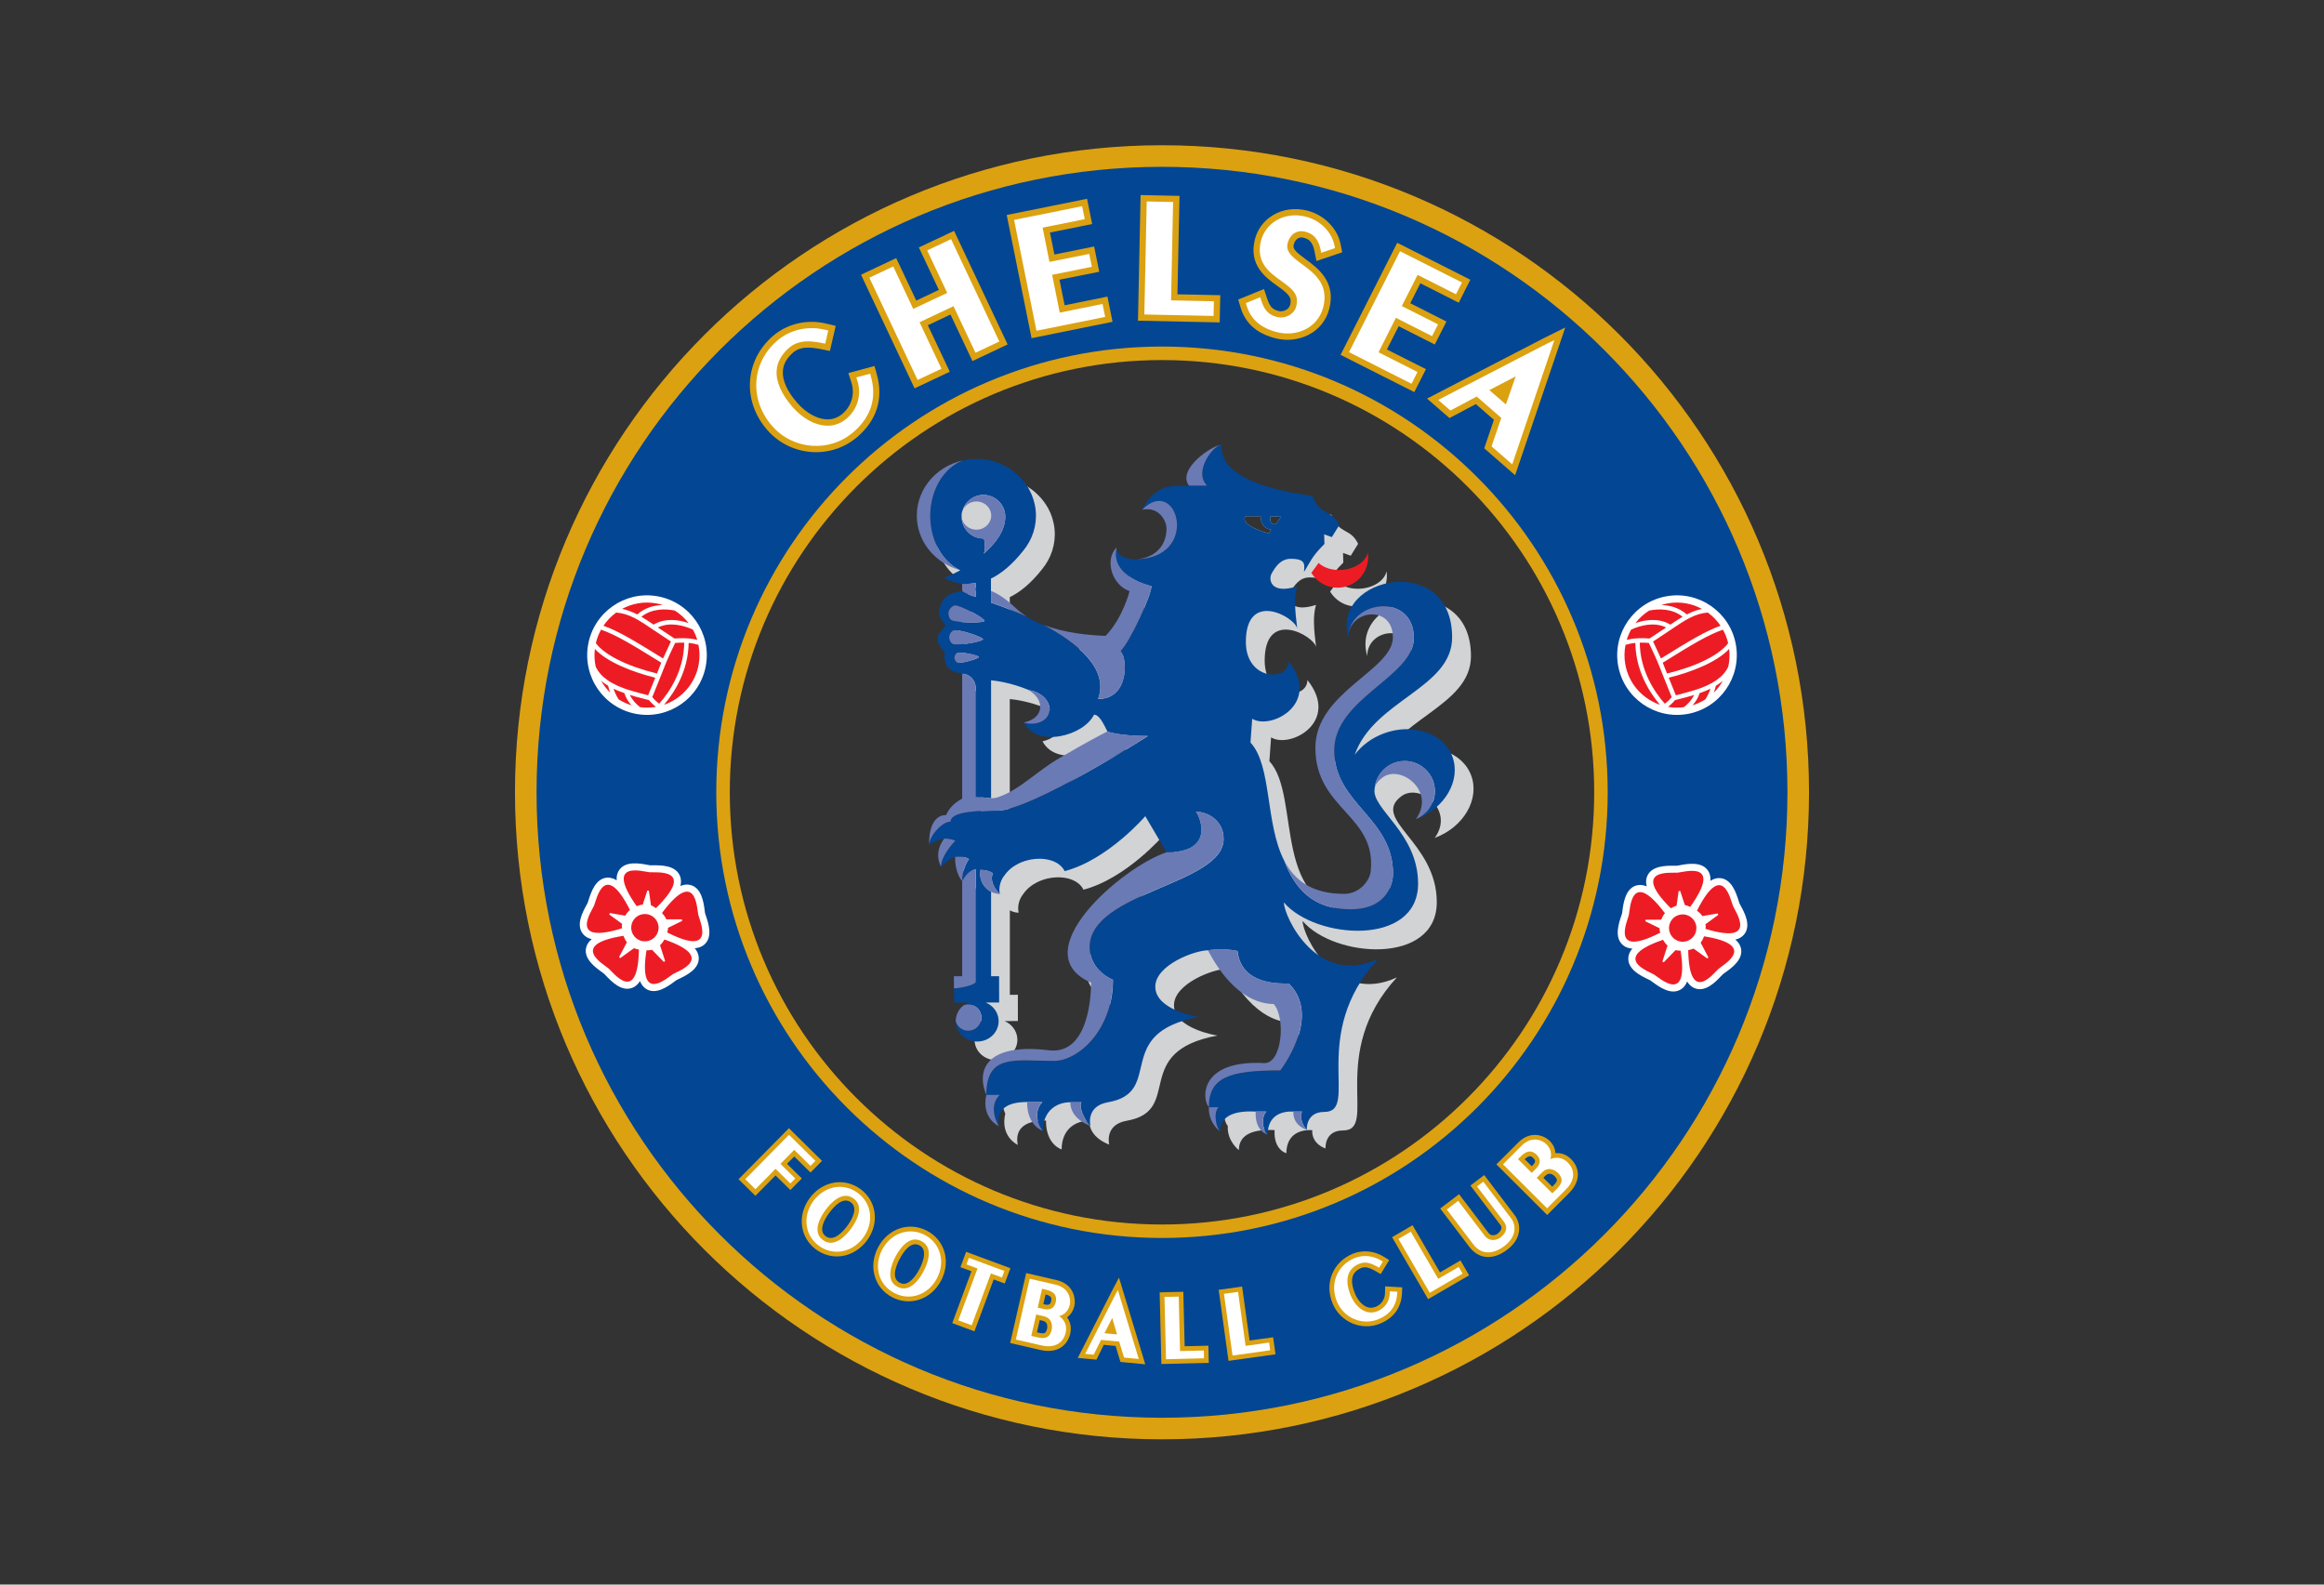 <svg xmlns="http://www.w3.org/2000/svg" width="88" height="60" viewBox="0 0 88 60">
  <rect x="0" y="0" width="88" height="60" fill="#333333" stroke="none"/>
  <g fill="none" transform="translate(19.5 5.5)">
    <path fill="#DBA111" d="M24.5,0 C38.03,0 49,10.97 49,24.5 C49,38.031 38.03,49 24.5,49 C10.969,49 0,38.031 0,24.5 C0,10.97 10.969,0 24.5,0 Z M24.5,8.134 C15.462,8.134 8.134,15.462 8.134,24.5 C8.134,33.538 15.461,40.866 24.5,40.866 C33.537,40.866 40.866,33.539 40.866,24.5 C40.866,15.461 33.538,8.133 24.5,8.134 Z"/>
    <path fill="#034694" d="M24.5,0.817 C37.579,0.817 48.183,11.419 48.183,24.5 C48.183,37.579 37.581,48.183 24.5,48.183 C11.419,48.183 0.817,37.581 0.817,24.5 C0.817,11.419 11.419,0.817 24.5,0.817 Z M24.5,7.622 C15.179,7.622 7.622,15.178 7.622,24.5 C7.622,33.821 15.179,41.376 24.5,41.376 C33.821,41.376 41.377,33.821 41.377,24.5 C41.377,15.178 33.821,7.622 24.5,7.622 Z"/>
    <g transform="translate(15.092 11.172)">
      <g fill="#D1D3D4" transform="translate(.833 1.274)">
        <path d="M14.941,4.454 C15.164,4.824 15.583,5.056 16.043,5.014 C16.677,4.954 17.145,4.39 17.086,3.755 C17.083,3.731 17.08,3.711 17.076,3.688 C17.008,4.018 16.621,4.296 16.127,4.341 C15.754,4.377 15.415,4.269 15.216,4.082 C15.12,4.213 15.025,4.343 14.941,4.454 L14.941,4.454 Z"/>
        <path d="M20.28,11.411 L20.28,11.411 C19.942,10.515 18.777,10.126 17.676,10.541 C17.216,10.714 16.84,11.003 16.584,11.344 C17.312,9.268 20.274,8.827 20.274,6.897 C20.274,3.66 15.678,4.567 16.346,6.897 C16.346,5.84 18.03,5.646 18.03,6.897 C18.03,8.147 15.096,8.968 15.096,11.083 C15.096,13.414 17.427,13.629 17.19,15.761 C17.15,16.128 16.756,16.611 16.183,16.611 C12.614,16.611 13.888,12.216 12.641,10.878 L12.706,9.975 C13.427,10.417 15.341,9.382 14.08,7.802 C14.08,8.579 12.463,8.536 12.463,7.068 C12.463,5.083 14.319,6.119 14.41,6.557 C14.32,5.835 14.287,5.375 14.406,4.959 C13.405,5.282 13.312,4.704 13.438,4.479 C13.583,4.22 13.778,3.918 14.167,3.918 C14.378,3.918 14.504,3.947 14.579,3.998 C14.704,4.084 14.794,3.889 14.777,4.071 C14.884,3.908 14.841,4.111 14.945,3.947 C15.05,3.785 15.192,3.602 15.441,3.357 L15.43,2.99 L15.722,3.097 L16.001,2.645 C15.698,2.019 15.289,2.32 14.987,1.544 C14.734,1.479 10.802,1.905 10.916,0.337 C10.595,0.337 9.836,0.513 10.306,1.151 C9.941,1.196 9.678,0.78 9.126,1.902 C9.816,1.774 9.459,2.544 9.459,2.764 C9.459,4.186 7.567,4.161 7.567,3.496 C7.111,3.94 7.37,4.909 8.059,5.147 C8.059,5.147 7.797,6.185 7.149,6.842 C6.187,6.804 4.645,6.636 3.757,5.797 C3.375,5.435 3.071,5.238 2.811,5.136 L2.811,4.666 C3.19,4.481 3.606,4.153 4.038,3.604 C4.374,3.192 4.557,2.664 4.508,2.105 C4.502,2.037 4.492,1.972 4.48,1.907 C4.476,1.887 4.471,1.867 4.466,1.846 C4.457,1.801 4.446,1.758 4.433,1.714 C4.427,1.692 4.421,1.67 4.414,1.649 C4.399,1.605 4.383,1.562 4.366,1.519 C4.359,1.501 4.354,1.482 4.345,1.466 C4.321,1.409 4.294,1.355 4.265,1.301 C4.253,1.279 4.24,1.258 4.227,1.238 C4.208,1.207 4.188,1.174 4.167,1.142 C4.15,1.117 4.133,1.091 4.115,1.066 C4.096,1.041 4.077,1.017 4.058,0.993 C4.038,0.968 4.017,0.941 3.995,0.915 C3.98,0.898 3.964,0.882 3.948,0.866 C3.892,0.804 3.832,0.746 3.768,0.691 C3.763,0.686 3.757,0.68 3.751,0.675 C3.715,0.646 3.677,0.616 3.641,0.588 C3.631,0.581 3.621,0.573 3.611,0.566 C3.572,0.538 3.53,0.511 3.489,0.484 C3.486,0.483 3.484,0.481 3.481,0.48 C3.077,0.233 2.59,0.103 2.074,0.145 C0.832,0.244 -0.091,1.281 0.013,2.462 C0.094,3.382 0.773,4.117 1.655,4.351 C1.345,4.524 1.084,4.623 1.025,4.623 C1.035,4.629 1.047,4.637 1.062,4.646 C1.066,4.648 1.069,4.65 1.074,4.653 C1.087,4.66 1.1,4.668 1.115,4.676 C1.118,4.678 1.123,4.679 1.126,4.682 C1.145,4.692 1.166,4.703 1.189,4.714 C1.193,4.715 1.197,4.716 1.2,4.719 C1.221,4.729 1.242,4.738 1.264,4.747 C1.27,4.749 1.278,4.752 1.284,4.754 C1.338,4.777 1.399,4.797 1.465,4.817 C1.475,4.819 1.485,4.822 1.493,4.824 C1.52,4.831 1.547,4.838 1.575,4.844 C1.585,4.845 1.594,4.847 1.604,4.85 C1.639,4.856 1.677,4.862 1.714,4.867 C1.717,4.867 1.72,4.868 1.724,4.868 L1.724,5.135 C1.71,5.138 1.697,5.14 1.684,5.141 C1.28,5.207 1.018,5.332 0.899,5.691 C0.782,6.053 0.903,6.183 1.091,6.436 C0.932,6.722 0.513,6.828 1.06,7.459 C1.02,7.697 1.071,8.076 1.417,8.193 C1.53,8.231 1.624,8.252 1.725,8.269 L1.725,13 C1.379,13.182 1.208,13.411 1.114,13.624 C1.114,13.624 0.835,13.008 0.854,14.23 C1.17,13.985 1.045,14.513 1.045,14.513 C0.615,15.07 1.161,15.039 1.161,15.039 C1.531,14.669 1.457,15.207 1.457,15.207 C1.457,15.863 1.722,16.119 1.725,16.12 L1.725,19.724 L1.41,19.725 L1.412,20.72 L1.962,20.718 C1.654,20.846 1.45,21.151 1.48,21.488 C1.517,21.913 1.909,22.228 2.356,22.193 C2.802,22.158 3.134,21.785 3.096,21.36 C3.07,21.066 2.876,20.827 2.612,20.717 L3.119,20.716 L3.116,19.721 L2.814,19.723 L2.814,16.525 C2.876,16.56 2.944,16.583 3.017,16.6 C3.047,16.605 3.075,16.609 3.105,16.611 C3.119,16.612 3.132,16.612 3.146,16.613 C3.065,16.193 3.316,15.914 3.316,15.914 C3.445,15.72 3.632,15.569 3.844,15.462 C4.479,15.143 5.345,15.224 5.603,15.742 C7.243,15.31 8.652,13.661 8.652,13.661 L9.459,15.036 C7.748,15.608 4.019,18.849 6.608,19.971 C6.606,20.298 6.562,22.724 5.008,22.53 C2.768,22.255 2.21,23.181 2.64,24.222 C2.438,25.1 3.114,25.405 3.114,25.405 C3.012,24.897 3.256,24.478 4.182,24.483 C4.177,25.408 4.775,25.576 4.775,25.576 C4.779,24.783 5.33,24.489 5.819,24.491 C5.815,25.144 6.575,25.393 6.575,25.393 C6.575,25.393 6.382,24.64 7.24,24.491 C9.412,24.113 7.372,21.88 10.673,21.265 C10.673,21.265 9.029,21.016 9.029,20.118 C9.029,19.3 10.518,18.74 11.03,18.74 C12.081,20.748 13.223,20.764 13.522,20.778 C13.987,21.298 13.831,23.05 13.159,23.017 C10.699,22.884 10.79,24.38 11.065,24.686 C11.034,25.267 11.486,25.602 11.486,25.602 C11.486,24.98 12.079,24.805 12.838,24.845 C12.798,25.606 13.283,25.72 13.283,25.72 C13.296,24.954 13.862,24.825 14.264,24.845 C14.235,25.382 14.767,25.54 14.767,25.54 C14.767,25.54 14.715,24.859 15.431,24.859 C16.791,24.858 14.816,21.945 17.47,19.063 C15.139,20.143 13.899,17.445 13.899,16.928 C15.097,18.331 18.98,18.61 18.98,16.215 C18.98,13.928 16.466,13.076 17.642,12.201 C18.327,11.691 19.672,12.72 18.902,13.782 C20.002,13.376 20.617,12.306 20.28,11.411 L20.28,11.411 Z M5.383,11.483 C4.504,12 3.915,12.653 3.114,12.938 C2.993,12.981 2.896,12.994 2.811,12.989 L2.811,8.524 C3.023,8.543 3.575,8.619 4.218,8.885 C4.856,9.233 4.856,9.953 4.051,10.123 C4.559,11.097 6.322,10.621 6.706,9.827 C6.894,9.81 7.06,10.145 7.216,10.464 C6.969,10.593 6.463,10.847 5.383,11.483 L5.383,11.483 Z M13.087,1.621 L12.887,1.895 C12.887,1.895 12.62,1.98 12.687,1.6 L13.087,1.621 L13.087,1.621 Z M11.736,1.6 L12.311,1.6 C12.311,1.6 12.29,2.064 12.711,2.106 L12.62,2.254 C12.62,2.254 11.492,1.958 11.736,1.6 L11.736,1.6 Z"/>
      </g>
      <path fill="#034694" d="M20.402,11.974 C20.063,11.079 18.898,10.688 17.797,11.103 C17.336,11.277 16.961,11.565 16.705,11.907 C17.432,9.832 20.394,9.392 20.394,7.46 C20.394,4.224 15.798,5.132 16.466,7.461 C16.466,7.426 16.469,7.392 16.473,7.359 C16.59,6.042 18.945,5.772 18.945,7.49 C18.945,8.956 15.929,9.769 15.929,11.744 C15.929,13.771 18.157,14.279 18.157,16.413 C18.157,16.667 18.022,17.761 16.542,17.761 C15.114,17.761 14.428,16.963 14.037,15.921 C13.31,14.516 13.577,12.322 12.758,11.445 L12.823,10.544 C13.545,10.986 15.458,9.949 14.201,8.37 C14.201,9.148 12.583,9.104 12.583,7.637 C12.583,5.651 14.438,6.687 14.528,7.126 C14.439,6.403 14.405,5.944 14.526,5.528 C13.524,5.851 13.432,5.272 13.557,5.048 C13.704,4.789 13.898,4.487 14.286,4.487 C14.848,4.487 14.813,4.694 14.783,4.985 C14.998,4.66 15.059,4.415 15.559,3.926 L15.548,3.559 L15.838,3.666 L16.12,3.213 C15.818,2.587 15.408,2.89 15.105,2.113 C14.854,2.047 11.548,1.742 11.663,0.174 C11.37,0.174 10.574,1.183 11.113,1.722 L10.427,1.722 C10.06,1.765 9.203,1.509 8.653,2.631 C10.007,1.278 10.885,4.507 8.392,4.507 L8.392,4.507 C8.025,4.508 7.709,4.354 7.688,4.095 C7.439,5.185 9.01,5.524 9.01,5.524 C9.01,5.848 8.223,7.6 7.841,7.982 C8.098,8.239 8.179,9.796 6.987,9.796 C7.417,8.634 6.153,7.65 4.926,6.998 L4.927,6.998 C4.705,6.914 4.493,6.811 4.297,6.687 C3.544,6.343 2.931,6.149 2.931,6.149 L2.931,5.238 C3.31,5.052 3.725,4.724 4.158,4.175 C4.495,3.764 4.677,3.236 4.627,2.675 C4.622,2.608 4.612,2.543 4.599,2.478 C4.596,2.457 4.591,2.438 4.586,2.418 C4.577,2.373 4.566,2.329 4.552,2.286 C4.546,2.264 4.54,2.243 4.532,2.221 C4.518,2.176 4.502,2.133 4.485,2.09 C4.477,2.071 4.471,2.054 4.464,2.037 C4.439,1.982 4.412,1.926 4.384,1.873 C4.373,1.85 4.359,1.83 4.348,1.808 C4.328,1.776 4.308,1.744 4.287,1.713 C4.27,1.687 4.253,1.661 4.235,1.637 C4.216,1.612 4.198,1.588 4.178,1.564 C4.158,1.537 4.137,1.51 4.114,1.485 C4.099,1.468 4.083,1.452 4.067,1.436 C4.011,1.374 3.951,1.317 3.887,1.262 C3.881,1.257 3.875,1.25 3.869,1.245 C3.833,1.215 3.796,1.186 3.757,1.159 C3.747,1.153 3.737,1.143 3.728,1.137 C3.691,1.104 3.651,1.078 3.608,1.052 C3.605,1.051 3.603,1.049 3.6,1.049 C3.196,0.8 2.708,0.671 2.193,0.712 C2.081,0.72 1.973,0.74 1.868,0.763 C1.153,1.038 0.633,1.874 0.633,2.864 C0.633,3.797 1.096,4.594 1.747,4.911 C1.755,4.913 1.765,4.917 1.775,4.918 C1.465,5.091 1.203,5.192 1.144,5.192 C1.154,5.198 1.167,5.205 1.181,5.215 C1.185,5.216 1.188,5.218 1.192,5.221 C1.204,5.228 1.218,5.236 1.234,5.244 C1.237,5.245 1.241,5.248 1.246,5.249 C1.264,5.259 1.286,5.271 1.308,5.282 C1.312,5.283 1.317,5.285 1.319,5.287 C1.339,5.296 1.36,5.304 1.383,5.314 C1.389,5.316 1.395,5.319 1.403,5.321 C1.458,5.343 1.518,5.364 1.585,5.384 C1.595,5.385 1.604,5.389 1.613,5.391 C1.639,5.397 1.667,5.405 1.695,5.411 C1.705,5.413 1.715,5.415 1.725,5.417 C1.76,5.424 1.797,5.43 1.835,5.435 C1.837,5.435 1.841,5.435 1.844,5.438 C2.08,5.457 2.361,5.399 2.361,5.399 L2.361,5.927 C2.318,5.927 1.947,5.806 1.844,5.705 C1.831,5.706 1.818,5.708 1.804,5.711 C1.401,5.777 1.139,5.901 1.02,6.261 C0.903,6.621 1.024,6.752 1.213,7.006 C1.052,7.29 0.635,7.398 1.18,8.029 C1.14,8.266 1.191,8.646 1.537,8.762 C1.651,8.8 1.746,8.82 1.845,8.838 C2.051,8.838 2.362,9.01 2.362,9.436 L2.362,13.502 C2.549,13.513 2.751,13.537 2.936,13.553 L2.936,9.087 C3.148,9.108 3.7,9.183 4.343,9.447 C4.35,9.451 4.356,9.456 4.362,9.459 L4.361,9.459 C4.42,9.467 4.48,9.479 4.539,9.497 C4.967,9.629 5.233,10.001 5.134,10.329 C5.034,10.658 4.605,10.818 4.177,10.687 C4.686,11.662 6.448,11.185 6.832,10.392 C7.019,10.375 7.186,10.711 7.343,11.029 C7.343,11.029 7.784,11.198 8.878,11.198 C8.878,11.198 4.45,14.025 3.169,14.025 C2.622,14.025 1.409,14.025 1.409,14.438 C1.076,14.438 0.594,15.005 0.594,15.33 C0.909,15.083 1.166,15.083 1.166,15.083 C1.434,15.083 1.586,15.164 1.586,15.164 C1.488,15.261 1.046,15.76 1.046,16.147 C1.416,15.777 1.578,15.778 1.578,15.778 C1.578,15.778 1.965,15.728 2.102,15.866 C2.009,15.959 1.846,16.294 1.846,16.691 C1.846,16.691 2.075,16.248 2.363,16.248 L2.363,20.498 C2.363,20.628 1.776,20.753 1.535,20.753 L1.535,21.289 L2.085,21.289 C2.018,21.316 1.958,21.354 1.902,21.397 C1.958,21.376 2.015,21.364 2.076,21.364 C2.352,21.364 2.575,21.587 2.575,21.864 C2.575,22.139 2.352,22.362 2.076,22.362 C1.853,22.362 1.666,22.217 1.604,22.013 L1.604,22.059 C1.641,22.484 2.032,22.798 2.479,22.763 C2.925,22.729 3.256,22.355 3.219,21.931 C3.194,21.638 2.999,21.398 2.734,21.289 L3.241,21.287 L3.239,20.292 L2.936,20.293 L2.936,17.096 C2.641,16.943 2.47,16.609 2.536,16.266 C2.724,16.266 2.895,16.315 3.007,16.393 C2.832,16.776 3.267,17.184 3.267,17.184 C3.186,16.764 3.436,16.486 3.436,16.486 C3.566,16.291 3.752,16.139 3.964,16.033 C4.6,15.714 5.465,15.795 5.724,16.313 C7.365,15.881 8.775,14.232 8.775,14.232 L9.582,15.605 C11.476,15.605 10.817,14.188 10.693,14.064 C11.129,14.064 11.742,14.385 11.742,15.094 C11.742,16.839 6.673,17.086 6.673,19.203 C6.673,20.091 7.553,20.429 7.553,20.429 C7.553,22.36 6.228,23.505 5.321,23.505 C3.872,23.505 2.762,23.211 2.762,24.793 L3.268,24.793 C2.788,25.273 3.236,25.976 3.236,25.976 C3.135,25.469 3.38,25.05 4.306,25.055 L4.883,25.055 C4.517,25.421 4.73,25.979 4.899,26.149 C4.902,25.355 5.452,25.061 5.942,25.065 L6.361,25.065 C6.247,25.177 6.43,25.699 6.698,25.965 C6.698,25.965 6.505,25.213 7.363,25.065 C9.534,24.686 7.495,22.453 10.797,21.837 C10.797,21.837 9.154,21.589 9.154,20.689 C9.154,19.872 10.642,19.311 11.154,19.311 C11.557,19.253 11.941,19.268 12.27,19.338 C12.403,20.634 13.892,20.571 14.216,20.571 C15.479,21.834 13.895,23.862 13.895,23.862 C11.957,23.862 11.19,24.129 11.19,25.258 L11.557,25.258 C11.351,25.464 11.467,26.032 11.609,26.175 C11.609,25.551 12.202,25.377 12.962,25.418 L13.361,25.418 C13.166,25.612 13.201,26.086 13.406,26.291 C13.417,25.525 13.985,25.397 14.388,25.418 L14.721,25.418 C14.596,25.544 14.721,25.943 14.891,26.113 C14.891,26.113 14.838,25.432 15.555,25.431 C16.915,25.431 14.94,22.517 17.595,19.636 C15.265,20.715 14.023,18.017 14.023,17.499 C15.221,18.902 19.105,19.181 19.105,16.787 C19.105,14.856 17.313,13.948 17.461,13.186 C17.513,12.602 18.003,12.145 18.6,12.145 C19.231,12.145 19.743,12.657 19.743,13.289 C19.743,13.77 19.448,14.181 19.027,14.35 C19.025,14.351 19.025,14.351 19.025,14.353 C20.123,13.939 20.739,12.869 20.402,11.974 L20.402,11.974 Z M1.71,8.428 C1.601,8.432 1.55,8.291 1.548,8.239 C1.546,8.188 1.586,8.042 1.695,8.038 C1.955,8.03 2.473,8.154 2.476,8.205 C2.478,8.255 1.97,8.418 1.71,8.428 L1.71,8.428 Z M1.544,7.726 C1.393,7.716 1.344,7.513 1.349,7.441 C1.354,7.371 1.432,7.176 1.583,7.187 C1.942,7.214 2.637,7.465 2.631,7.535 C2.626,7.607 1.901,7.753 1.544,7.726 L1.544,7.726 Z M1.481,6.828 C1.322,6.787 1.308,6.559 1.328,6.483 C1.347,6.407 1.471,6.216 1.63,6.256 C2.01,6.355 2.707,6.763 2.688,6.839 C2.669,6.914 1.861,6.927 1.481,6.828 L1.481,6.828 Z M2.657,4.295 L2.657,4.295 C2.723,4.138 2.708,3.922 2.668,3.72 L2.647,3.72 C2.19,3.72 1.82,3.349 1.82,2.893 C1.813,2.816 1.824,2.74 1.851,2.671 L1.851,2.671 C1.861,2.647 1.872,2.623 1.883,2.601 C1.872,2.623 1.861,2.644 1.852,2.667 L1.852,2.667 C1.852,2.667 1.851,2.669 1.851,2.671 L1.851,2.671 C1.851,2.669 1.852,2.668 1.852,2.667 C1.951,2.321 2.269,2.067 2.647,2.067 C3.103,2.067 3.474,2.437 3.474,2.893 C3.474,3.423 3.103,3.908 2.657,4.295 L2.657,4.295 Z M13.92,2.895 L13.72,3.169 C13.72,3.169 13.453,3.254 13.52,2.874 L13.92,2.895 L13.92,2.895 Z M12.569,2.874 L13.144,2.874 C13.144,2.874 13.123,3.338 13.544,3.38 L13.453,3.528 C13.453,3.528 12.325,3.232 12.569,2.874 L12.569,2.874 Z"/>
      <path fill="#6A7AB5" d="M2.689,6.839 C2.708,6.764 2.011,6.357 1.632,6.257 C1.471,6.216 1.349,6.408 1.329,6.483 C1.31,6.559 1.323,6.787 1.482,6.828 C1.861,6.927 2.669,6.914 2.689,6.839 L2.689,6.839 Z M2.631,7.535 C2.637,7.464 1.942,7.214 1.583,7.187 C1.432,7.176 1.354,7.371 1.349,7.441 C1.344,7.512 1.393,7.715 1.544,7.726 C1.901,7.753 2.628,7.607 2.631,7.535 L2.631,7.535 Z M1.841,5.435 L1.841,5.702 C1.943,5.804 2.315,5.924 2.358,5.924 L2.358,5.396 C2.358,5.396 2.079,5.455 1.841,5.435 L1.841,5.435 Z M1.695,8.038 C1.586,8.043 1.546,8.188 1.548,8.239 C1.55,8.291 1.601,8.433 1.71,8.428 C1.97,8.418 2.478,8.255 2.476,8.205 C2.474,8.154 1.955,8.029 1.695,8.038 L1.695,8.038 Z M1.161,15.081 C0.733,15.637 1.041,16.144 1.041,16.144 C1.041,15.757 1.483,15.259 1.581,15.161 C1.581,15.161 1.431,15.081 1.161,15.081 L1.161,15.081 Z M2.531,16.261 C2.465,16.604 2.635,16.938 2.931,17.091 C2.994,17.124 3.062,17.15 3.135,17.163 C3.165,17.171 3.195,17.174 3.224,17.178 C3.238,17.178 3.25,17.178 3.263,17.179 C3.263,17.179 2.829,16.773 3.004,16.388 C2.89,16.31 2.721,16.261 2.531,16.261 L2.531,16.261 L2.531,16.261 Z M1.746,4.91 C1.095,4.593 0.632,3.796 0.632,2.863 C0.632,1.873 1.153,1.035 1.867,0.762 C0.794,1 0.037,1.954 0.131,3.028 C0.212,3.94 0.877,4.667 1.746,4.91 L1.746,4.91 Z M8.655,2.626 C9.346,2.497 9.579,3.11 9.579,3.331 C9.579,4.164 8.931,4.498 8.394,4.502 L8.394,4.502 C10.887,4.501 10.008,1.273 8.655,2.626 L8.655,2.626 L8.655,2.626 Z M6.989,9.79 C8.181,9.79 8.1,8.234 7.842,7.976 C8.225,7.594 9.011,5.841 9.011,5.517 C9.011,5.517 7.438,5.178 7.689,4.087 L7.689,4.084 L7.668,4.08 C7.24,4.532 7.501,5.476 8.181,5.711 C8.181,5.711 7.918,6.749 7.27,7.405 C6.626,7.381 5.722,7.295 4.928,6.991 C6.154,7.644 7.417,8.629 6.989,9.79 L6.989,9.79 L6.989,9.79 Z M2.334,2.318 C2.642,2.293 2.913,2.511 2.939,2.806 C2.965,3.099 2.735,3.359 2.427,3.382 C2.118,3.407 1.846,3.189 1.822,2.895 C1.822,3.35 2.192,3.722 2.648,3.722 L2.669,3.722 C2.71,3.924 2.724,4.138 2.658,4.296 C3.104,3.908 3.475,3.423 3.475,2.896 C3.475,2.439 3.104,2.069 2.648,2.069 C2.267,2.069 1.949,2.325 1.852,2.673 C1.923,2.481 2.107,2.336 2.334,2.318 L2.334,2.318 L2.334,2.318 Z M11.114,1.716 C10.575,1.176 11.372,0.168 11.664,0.168 C11.345,0.168 9.957,1.077 10.428,1.716 L11.114,1.716 L11.114,1.716 Z M4.172,10.686 C4.6,10.817 5.03,10.658 5.129,10.328 C5.23,9.998 4.962,9.627 4.534,9.496 C4.475,9.479 4.415,9.466 4.356,9.458 C4.976,9.811 4.969,10.518 4.172,10.686 L4.172,10.686 Z M2.933,6.143 C2.933,6.143 3.545,6.337 4.299,6.681 C4.147,6.587 4.006,6.481 3.878,6.361 C3.496,6 3.191,5.803 2.933,5.702 L2.933,6.143 L2.933,6.143 L2.933,6.143 Z M3.164,14.023 C4.444,14.023 8.873,11.195 8.873,11.195 C7.779,11.195 7.338,11.026 7.338,11.026 C7.09,11.155 6.584,11.41 5.504,12.045 C4.626,12.562 4.036,13.217 3.235,13.502 C3.113,13.546 3.016,13.557 2.933,13.552 C2.748,13.536 2.546,13.512 2.358,13.501 L2.358,9.435 C2.358,9.009 2.047,8.837 1.841,8.837 L1.841,13.568 C1.494,13.752 1.324,13.98 1.231,14.193 C1.231,14.193 0.571,14.105 0.589,15.327 C0.589,15.003 1.071,14.437 1.404,14.437 C1.404,14.023 2.618,14.023 3.164,14.023 L3.164,14.023 Z M14.209,20.568 C13.884,20.568 12.396,20.63 12.262,19.334 C11.933,19.263 11.549,19.25 11.146,19.307 C12.199,21.315 13.34,21.331 13.639,21.347 C14.105,21.866 13.948,23.618 13.277,23.582 C10.817,23.451 10.907,24.948 11.183,25.253 C11.183,24.125 11.95,23.858 13.888,23.858 C13.888,23.857 15.472,21.831 14.209,20.568 L14.209,20.568 Z M14.715,25.413 L14.382,25.413 C14.353,25.95 14.885,26.108 14.885,26.108 C14.715,25.937 14.59,25.539 14.715,25.413 L14.715,25.413 Z M11.602,26.17 C11.46,26.028 11.344,25.46 11.549,25.253 L11.183,25.253 C11.152,25.835 11.602,26.17 11.602,26.17 L11.602,26.17 Z M18.945,7.487 C18.945,5.77 16.589,6.039 16.473,7.359 C16.577,6.392 18.151,6.249 18.151,7.46 C18.151,8.712 15.216,9.532 15.216,11.646 C15.216,13.977 17.546,14.193 17.31,16.323 C17.27,16.692 16.876,17.174 16.304,17.174 C15.077,17.174 14.421,16.654 14.039,15.918 C14.428,16.959 15.115,17.758 16.544,17.758 C18.023,17.758 18.158,16.664 18.158,16.41 C18.158,14.277 15.93,13.77 15.93,11.743 C15.929,9.768 18.945,8.955 18.945,7.487 L18.945,7.487 L18.945,7.487 Z M1.573,15.776 C1.573,16.433 1.841,16.688 1.841,16.688 C1.841,16.291 2.004,15.957 2.097,15.864 C1.96,15.725 1.573,15.776 1.573,15.776 L1.573,15.776 Z M18.596,12.14 C17.998,12.14 17.508,12.598 17.456,13.181 C17.483,13.041 17.576,12.904 17.759,12.768 C18.444,12.259 19.786,13.285 19.021,14.345 C19.442,14.176 19.737,13.765 19.737,13.284 C19.738,12.652 19.226,12.14 18.596,12.14 L18.596,12.14 Z M13.355,25.413 L12.956,25.413 C12.915,26.172 13.402,26.286 13.402,26.286 C13.194,26.081 13.16,25.607 13.355,25.413 L13.355,25.413 Z M2.071,21.36 C2.01,21.36 1.953,21.373 1.898,21.393 C1.708,21.538 1.591,21.762 1.599,22.008 C1.662,22.21 1.849,22.357 2.071,22.357 C2.347,22.357 2.57,22.135 2.57,21.859 C2.57,21.584 2.347,21.36 2.071,21.36 L2.071,21.36 Z M4.877,25.05 L4.3,25.05 C4.295,25.975 4.894,26.143 4.894,26.143 C4.725,25.974 4.51,25.416 4.877,25.05 L4.877,25.05 Z M6.668,19.198 C6.668,17.081 11.737,16.833 11.737,15.09 C11.737,14.379 11.124,14.059 10.688,14.059 C10.812,14.183 11.471,15.6 9.577,15.6 C7.864,16.174 4.137,19.414 6.724,20.537 C6.723,20.863 6.679,23.288 5.124,23.097 C2.885,22.821 2.326,23.745 2.756,24.788 C2.756,23.208 3.866,23.5 5.315,23.5 C6.222,23.5 7.547,22.354 7.547,20.424 C7.548,20.424 6.668,20.086 6.668,19.198 L6.668,19.198 Z M2.358,20.495 L2.358,16.246 C2.07,16.246 1.841,16.689 1.841,16.689 L1.841,20.315 L1.841,20.292 L1.528,20.293 L1.53,20.752 C1.771,20.749 2.358,20.625 2.358,20.495 L2.358,20.495 L2.358,20.495 Z M3.23,25.971 C3.23,25.971 2.782,25.267 3.262,24.787 L2.757,24.787 C2.554,25.667 3.23,25.971 3.23,25.971 L3.23,25.971 Z M6.355,25.059 L5.936,25.059 C5.933,25.712 6.692,25.959 6.692,25.959 C6.425,25.693 6.241,25.171 6.355,25.059 L6.355,25.059 Z"/>
      <path fill="#ED1C24" d="M15.064,5.018 C15.146,4.906 15.241,4.775 15.338,4.644 C15.538,4.833 15.875,4.939 16.25,4.905 C16.742,4.86 17.132,4.58 17.199,4.251 C17.201,4.273 17.206,4.295 17.209,4.317 C17.266,4.953 16.801,5.516 16.165,5.576 C15.706,5.619 15.286,5.388 15.064,5.018 L15.064,5.018 Z"/>
    </g>
    <g transform="translate(8.232 1.764)">
      <g transform="translate(0 34.672)">
        <g transform="rotate(-1 66.058 -1653.93)">
          <path fill="#DBA111" d="M2.071,0.404 C2.201,0.538 2.266,0.698 2.279,0.866 C2.494,0.854 2.7,0.932 2.866,1.105 C3.028,1.272 3.115,1.48 3.111,1.692 C3.107,1.857 3.047,2.112 2.775,2.377 L1.922,3.203 L0.033,1.253 L0.872,0.442 C1.339,-0.011 1.845,0.17 2.071,0.404 Z M1.884,1.711 C1.884,1.711 1.837,1.757 1.802,1.792 C1.926,1.92 2.009,2.005 2.133,2.133 C2.172,2.096 2.204,2.064 2.204,2.064 C2.274,1.996 2.313,1.933 2.314,1.887 L2.314,1.885 C2.314,1.835 2.267,1.777 2.227,1.737 C2.185,1.693 2.038,1.563 1.884,1.711 Z M1.107,1.076 C1.215,1.186 1.265,1.237 1.371,1.347 L1.412,1.306 C1.477,1.243 1.499,1.194 1.499,1.154 C1.499,1.105 1.465,1.069 1.437,1.04 C1.376,0.975 1.297,0.902 1.107,1.076 Z"/>
          <path fill="#FFF" d="M1.942,0.526 C2.054,0.641 2.109,0.778 2.109,0.918 C2.109,0.975 2.098,1.033 2.079,1.089 C2.32,0.997 2.554,1.04 2.737,1.229 C2.866,1.362 2.935,1.521 2.931,1.688 C2.929,1.88 2.833,2.069 2.651,2.245 L1.924,2.95 L0.284,1.256 L0.995,0.567 C1.397,0.176 1.79,0.369 1.942,0.526 Z M1.76,1.584 C1.76,1.584 1.608,1.732 1.55,1.788 C1.618,1.856 2.062,2.315 2.129,2.385 C2.187,2.331 2.328,2.195 2.328,2.195 C2.434,2.09 2.492,1.987 2.492,1.89 L2.492,1.887 C2.492,1.798 2.446,1.709 2.356,1.615 C2.343,1.601 2.049,1.305 1.76,1.584 Z M0.969,0.96 C0.969,0.96 0.899,1.027 0.855,1.069 C0.92,1.139 1.301,1.531 1.367,1.599 C1.428,1.539 1.537,1.432 1.537,1.432 C1.6,1.371 1.677,1.274 1.677,1.155 C1.677,1.08 1.646,1.001 1.564,0.915 C1.385,0.73 1.191,0.744 0.969,0.96 Z"/>
        </g>
        <g transform="rotate(-1 156.974 -1531.187)">
          <path fill="#DBA111" d="M2.539,2.925 C2.264,3.13 1.967,3.218 1.706,3.178 C1.474,3.142 1.274,3.012 1.114,2.794 L0.032,1.319 L0.756,0.789 L1.842,2.271 C1.883,2.325 1.927,2.356 1.984,2.364 C2.064,2.377 2.141,2.343 2.176,2.32 C2.247,2.269 2.328,2.185 2.337,2.108 C2.342,2.083 2.342,2.036 2.292,1.969 L1.192,0.469 L1.529,0.222 L1.721,0.081 L1.721,0.081 L1.721,0.081 L1.721,0.081 L2.849,1.622 C3.098,1.96 3.107,2.511 2.539,2.925 L2.539,2.925 Z"/>
          <path fill="#FFF" d="M1.683,0.331 L1.634,0.366 L1.442,0.508 L2.437,1.863 C2.503,1.954 2.53,2.046 2.515,2.135 C2.492,2.297 2.345,2.421 2.282,2.465 C2.211,2.517 2.083,2.561 1.959,2.542 C1.853,2.526 1.768,2.471 1.699,2.379 L0.717,1.04 L0.282,1.361 L1.257,2.691 C1.388,2.87 1.548,2.977 1.732,3.004 C2.022,3.048 2.296,2.886 2.433,2.786 C2.903,2.44 2.909,2.007 2.706,1.731 L1.683,0.331 L1.683,0.331 Z"/>
        </g>
        <g transform="rotate(-1 259.021 -1419.772)">
          <path fill="#DBA111" d="M1.475,2.978 L0.151,0.608 L0.728,0.285 L0.935,0.169 C0.935,0.169 1.758,1.648 1.942,1.973 C2.165,1.846 2.726,1.534 2.726,1.534 L3.043,2.103 L1.475,2.978 L1.475,2.978 Z"/>
          <path fill="#FFF" d="M1.871,2.216 C1.815,2.118 0.864,0.414 0.864,0.414 L0.811,0.443 L0.392,0.679 L1.541,2.738 L2.798,2.036 L2.655,1.779 C2.656,1.776 1.96,2.163 1.871,2.216 L1.871,2.216 Z"/>
        </g>
        <g transform="rotate(-1 316.345 -1285.506)">
          <path fill="#DBA111" d="M2.841,1.769 C2.804,2.298 2.516,2.684 2.007,2.887 C1.302,3.169 0.496,2.819 0.211,2.106 C0.06,1.73 0.06,1.334 0.208,0.987 C0.355,0.646 0.633,0.379 0.991,0.235 C1.377,0.081 1.823,0.13 2.183,0.366 L2.379,0.495 L2.048,1.017 L1.85,0.899 C1.633,0.772 1.475,0.711 1.308,0.777 C1.154,0.839 1.054,0.929 1.002,1.047 C0.927,1.218 0.951,1.46 1.065,1.746 C1.161,1.988 1.323,2.177 1.497,2.252 C1.611,2.299 1.724,2.299 1.842,2.252 C2.057,2.167 2.194,1.967 2.2,1.735 L2.2,1.735 L2.207,1.486 L2.855,1.534 L2.841,1.769 L2.841,1.769 Z"/>
          <path fill="#FFF" d="M2.379,1.738 C2.37,2.046 2.19,2.305 1.91,2.418 C1.747,2.483 1.585,2.481 1.428,2.414 C1.209,2.321 1.017,2.101 0.9,1.812 C0.769,1.481 0.748,1.192 0.84,0.976 C0.911,0.813 1.047,0.691 1.245,0.613 C1.503,0.508 1.741,0.627 1.943,0.746 L1.993,0.775 L2.138,0.548 L2.089,0.514 C1.776,0.31 1.39,0.267 1.058,0.401 C0.744,0.527 0.5,0.759 0.372,1.057 C0.243,1.359 0.244,1.709 0.376,2.038 C0.625,2.661 1.325,2.967 1.94,2.722 C2.386,2.543 2.629,2.218 2.662,1.757 L2.666,1.697 L2.38,1.677 L2.379,1.738 L2.379,1.738 Z"/>
        </g>
        <g transform="rotate(1 -370.841 1048.743)">
          <path fill="#DBA111" d="M0.592,2.951 L0.172,0.268 L0.823,0.167 L1.057,0.129 C1.057,0.129 1.319,1.8 1.377,2.167 C1.632,2.129 2.265,2.029 2.265,2.029 L2.367,2.672 L0.592,2.951 L0.592,2.951 Z"/>
          <path fill="#FFF" d="M1.229,2.373 C1.21,2.261 0.908,0.332 0.908,0.332 L0.85,0.342 L0.375,0.416 L0.74,2.748 L2.162,2.523 L2.117,2.232 C2.117,2.232 1.33,2.356 1.229,2.373 L1.229,2.373 Z"/>
        </g>
        <g transform="rotate(1 -380.993 925.118)">
          <path fill="#DBA111" d="M0.208,2.919 L0.096,0.207 L0.991,0.169 C0.991,0.169 1.062,1.86 1.078,2.231 C1.335,2.221 1.976,2.194 1.976,2.194 L2.003,2.846 L0.208,2.919 L0.208,2.919 Z"/>
          <path fill="#FFF" d="M0.906,2.417 C0.902,2.304 0.82,0.355 0.82,0.355 L0.762,0.358 L0.281,0.377 L0.38,2.735 L1.818,2.674 L1.806,2.38 C1.804,2.379 1.011,2.413 0.906,2.417 L0.906,2.417 Z"/>
        </g>
        <g transform="rotate(1 -356.966 745.64)">
          <path fill="#DBA111" d="M1.792,3.259 C1.792,3.259 1.654,2.827 1.599,2.658 C1.452,2.646 1.302,2.635 1.151,2.623 C1.074,2.784 0.883,3.189 0.883,3.189 L0.175,3.136 L1.416,0.595 L1.682,0.069 L2.735,3.333 L1.792,3.259 L1.792,3.259 Z"/>
          <path fill="#FFF" d="M1.648,0.541 L2.484,3.134 L1.926,3.091 C1.926,3.091 1.754,2.557 1.732,2.49 C1.665,2.486 1.114,2.443 1.045,2.437 C1.013,2.5 0.775,3.001 0.775,3.001 L0.451,2.977 L1.577,0.673 L1.648,0.541 Z M1.453,1.6 C1.373,1.764 1.22,2.079 1.169,2.183 C1.279,2.192 1.535,2.211 1.646,2.22 C1.612,2.109 1.508,1.774 1.453,1.6 Z"/>
        </g>
        <g transform="rotate(1 -344.462 599.751)">
          <path fill="#DBA111" d="M0.713,0.154 L1.855,0.396 C2.396,0.508 2.572,0.903 2.572,1.213 C2.574,1.269 2.568,1.322 2.558,1.37 C2.519,1.552 2.425,1.7 2.294,1.803 C2.389,1.931 2.44,2.078 2.44,2.242 C2.44,2.301 2.434,2.361 2.421,2.422 C2.373,2.648 2.249,2.837 2.071,2.953 C1.932,3.044 1.687,3.135 1.316,3.058 L0.153,2.811 L0.664,0.387 L0.713,0.154 Z M1.258,1.923 C1.221,2.098 1.197,2.215 1.16,2.389 C1.212,2.4 1.256,2.41 1.256,2.41 C1.352,2.43 1.427,2.427 1.465,2.402 C1.502,2.379 1.523,2.319 1.536,2.268 L1.541,2.247 C1.545,2.231 1.55,2.204 1.548,2.171 C1.55,2.09 1.52,1.98 1.371,1.948 C1.371,1.948 1.307,1.935 1.258,1.923 Z M1.463,0.949 C1.431,1.096 1.416,1.17 1.384,1.317 C1.419,1.324 1.443,1.33 1.443,1.33 C1.64,1.371 1.661,1.273 1.677,1.202 C1.682,1.175 1.684,1.151 1.684,1.132 C1.684,1.1 1.678,1.072 1.665,1.052 C1.637,1.009 1.563,0.973 1.463,0.949 Z"/>
          <path fill="#FFF" d="M0.853,0.366 L1.819,0.57 C2.277,0.666 2.395,0.986 2.396,1.212 C2.396,1.258 2.391,1.298 2.384,1.333 C2.337,1.553 2.193,1.702 1.991,1.76 C2.165,1.88 2.263,2.047 2.263,2.243 C2.263,2.29 2.256,2.336 2.247,2.386 C2.209,2.568 2.114,2.713 1.975,2.804 C1.813,2.909 1.604,2.936 1.354,2.884 L0.366,2.677 L0.839,0.425 L0.853,0.366 Z M1.12,1.714 C1.1,1.809 0.968,2.433 0.948,2.53 C1.042,2.548 1.219,2.586 1.219,2.586 C1.366,2.617 1.481,2.606 1.562,2.553 C1.638,2.504 1.688,2.416 1.715,2.286 C1.716,2.28 1.725,2.239 1.725,2.182 C1.725,2.048 1.682,1.831 1.406,1.774 C1.406,1.774 1.2,1.73 1.12,1.714 Z M1.325,0.736 C1.306,0.828 1.193,1.362 1.174,1.455 C1.259,1.474 1.406,1.503 1.406,1.503 C1.546,1.534 1.787,1.536 1.851,1.237 C1.858,1.199 1.863,1.165 1.863,1.132 C1.863,1.063 1.847,1.004 1.814,0.954 C1.757,0.866 1.644,0.804 1.481,0.769 C1.481,0.769 1.387,0.75 1.325,0.736 Z"/>
        </g>
        <g transform="rotate(1 -298.465 476.617)">
          <path fill="#DBA111" d="M1.643,1.2 C1.519,1.555 0.949,3.178 0.949,3.178 L0.104,2.881 C0.104,2.881 0.674,1.257 0.796,0.904 C0.698,0.871 0.376,0.758 0.376,0.758 L0.502,0.397 L0.581,0.173 L2.269,0.764 L2.064,1.347 C2.064,1.347 1.742,1.236 1.643,1.2 Z"/>
          <path fill="#FFF" d="M0.603,0.648 C0.603,0.648 0.94,0.767 1.024,0.796 C0.987,0.902 0.331,2.772 0.331,2.772 L0.84,2.951 C0.84,2.951 1.497,1.08 1.534,0.975 C1.618,1.004 1.955,1.122 1.955,1.122 L2.043,0.873 L0.691,0.398 L0.671,0.454 L0.603,0.648 Z"/>
        </g>
        <g transform="rotate(1 -252.076 308.564)">
          <path fill="#DBA111" d="M2.027,0.187 C2.713,0.534 2.957,1.34 2.591,2.064 C2.41,2.424 2.112,2.688 1.757,2.804 C1.425,2.913 1.066,2.885 0.747,2.722 C0.429,2.561 0.192,2.291 0.085,1.96 C-0.033,1.604 0.002,1.208 0.185,0.846 C0.549,0.125 1.343,-0.159 2.027,0.187 Z M1.011,1.267 C0.932,1.42 0.84,1.646 0.84,1.837 C0.84,1.976 0.888,2.1 1.024,2.169 C1.111,2.212 1.187,2.221 1.268,2.195 C1.432,2.141 1.617,1.937 1.763,1.646 C1.91,1.357 1.965,1.087 1.91,0.922 C1.884,0.842 1.833,0.785 1.747,0.741 C1.421,0.577 1.147,1 1.011,1.267 Z"/>
          <path fill="#FFF" d="M1.947,0.347 C2.543,0.647 2.753,1.351 2.433,1.983 C2.272,2.301 2.011,2.532 1.7,2.634 C1.414,2.728 1.104,2.702 0.826,2.561 C0.549,2.422 0.345,2.189 0.251,1.905 C0.149,1.591 0.181,1.246 0.342,0.929 C0.663,0.296 1.351,0.047 1.947,0.347 Z M0.862,1.164 L0.851,1.185 C0.72,1.447 0.463,2.084 0.944,2.326 C1.072,2.391 1.199,2.403 1.323,2.362 C1.612,2.267 1.822,1.922 1.921,1.726 C2.021,1.528 2.174,1.155 2.08,0.866 C2.04,0.741 1.954,0.647 1.825,0.582 C1.356,0.343 1.002,0.893 0.862,1.164 Z"/>
        </g>
        <g transform="rotate(1 -149.637 152.23)">
          <path fill="#DBA111" d="M2.226,0.416 C2.517,0.624 2.711,0.927 2.768,1.272 C2.782,1.346 2.788,1.422 2.788,1.497 C2.788,1.796 2.69,2.095 2.504,2.356 C2.27,2.684 1.937,2.901 1.567,2.963 C1.224,3.021 0.872,2.938 0.581,2.731 C0.289,2.523 0.098,2.221 0.04,1.879 C-0.022,1.507 0.072,1.122 0.305,0.793 C0.539,0.464 0.872,0.249 1.242,0.185 C1.586,0.129 1.935,0.211 2.226,0.416 Z M1.061,1.332 C0.887,1.574 0.642,2.014 0.94,2.225 C1.251,2.446 1.608,2.015 1.748,1.818 C1.888,1.623 2.178,1.143 1.867,0.921 C1.569,0.709 1.234,1.087 1.061,1.332 Z"/>
          <path fill="#FFF" d="M2.122,0.561 C2.375,0.741 2.543,1.004 2.593,1.301 C2.604,1.366 2.609,1.432 2.609,1.497 C2.609,1.758 2.522,2.021 2.358,2.254 C2.152,2.542 1.861,2.733 1.537,2.787 C1.24,2.837 0.937,2.766 0.684,2.586 C0.431,2.407 0.265,2.145 0.216,1.849 C0.16,1.525 0.244,1.187 0.451,0.895 C0.657,0.605 0.948,0.415 1.274,0.36 C1.568,0.31 1.869,0.382 2.122,0.561 Z M0.916,1.227 C0.746,1.468 0.397,2.058 0.837,2.37 C1.278,2.684 1.722,2.16 1.893,1.922 C2.063,1.683 2.411,1.091 1.97,0.777 C1.53,0.464 1.087,0.987 0.916,1.227 Z"/>
        </g>
        <path fill="#DBA111" d="M2.214,3.118 C2.214,3.118 1.812,2.734 1.644,2.575 C1.443,2.785 0.894,3.36 0.894,3.36 L0.245,2.743 L1.955,0.95 L2.119,0.778 L3.393,1.992 L2.966,2.442 C2.966,2.442 2.52,2.018 2.339,1.845 C2.231,1.958 2.177,2.015 2.07,2.127 C2.238,2.287 2.64,2.671 2.64,2.671 L2.214,3.118 L2.214,3.118 Z" transform="rotate(1 1.82 2.07)"/>
        <path fill="#FFF" d="M2.334,1.593 C2.407,1.664 2.96,2.19 2.96,2.19 L3.142,1.998 L2.126,1.029 L2.085,1.072 L0.499,2.737 L0.89,3.11 C0.89,3.11 1.566,2.402 1.638,2.324 C1.711,2.394 2.209,2.868 2.209,2.868 L2.391,2.677 C2.391,2.677 1.894,2.204 1.821,2.133 C1.885,2.063 2.269,1.661 2.334,1.593 L2.334,1.593 Z" transform="rotate(1 1.82 2.07)"/>
      </g>
      <g transform="translate(.588)">
        <g transform="translate(25.676 5.096)">
          <path fill="#DBA111" d="M3.376,5.634 L2.206,4.616 C2.206,4.616 2.477,3.82 2.572,3.537 C2.378,3.368 2.086,3.114 1.888,2.941 C1.622,3.081 0.889,3.47 0.889,3.47 L0.04,2.732 L4.477,0.436 L5.274,0.04 L3.376,5.634 Z"/>
          <path fill="#FFF" d="M4.86,0.522 L3.266,5.222 L2.483,4.541 C2.483,4.541 2.808,3.594 2.851,3.463 C2.75,3.376 2.025,2.745 1.922,2.655 C1.798,2.721 0.924,3.184 0.924,3.184 L0.463,2.783 L4.588,0.649 L4.86,0.522 Z M3.397,1.891 C3.093,2.049 2.595,2.309 2.399,2.41 C2.558,2.547 2.868,2.816 3.026,2.955 C3.097,2.748 3.284,2.215 3.397,1.891 Z"/>
        </g>
        <g transform="translate(22.344 1.764)">
          <path fill="#DBA111" d="M2.243,0.165 L5.011,1.564 L4.573,2.434 C4.573,2.434 3.506,1.895 3.118,1.698 C2.984,1.964 2.87,2.188 2.737,2.455 C3.11,2.644 4.106,3.147 4.106,3.147 L3.666,4.017 C3.666,4.017 2.672,3.513 2.297,3.325 C2.15,3.616 1.999,3.913 1.852,4.205 C2.244,4.403 3.33,4.95 3.33,4.95 L2.89,5.819 L0.098,4.409 L2.084,0.48 L2.243,0.165 L2.243,0.165 Z"/>
          <path fill="#FFF" d="M3.014,1.381 C3.196,1.472 4.468,2.114 4.468,2.114 L4.694,1.668 L2.35,0.484 L2.296,0.589 L0.418,4.306 L2.784,5.503 L3.01,5.057 C3.01,5.057 1.717,4.404 1.535,4.311 C1.621,4.141 2.108,3.178 2.193,3.007 C2.372,3.098 3.561,3.7 3.561,3.7 L3.788,3.254 C3.788,3.254 2.597,2.653 2.417,2.561 C2.5,2.395 2.929,1.546 3.014,1.381 L3.014,1.381 Z"/>
        </g>
        <g transform="translate(18.424 .588)">
          <path fill="#DBA111" d="M1.621,2.972 C1.186,2.661 0.529,2.192 0.773,1.215 C0.87,0.829 1.112,0.501 1.458,0.295 C1.834,0.069 2.293,0.009 2.751,0.121 C3.391,0.281 3.9,0.794 4.019,1.395 L4.079,1.702 L3.105,2.031 L3.026,1.637 C2.952,1.28 2.788,1.193 2.623,1.151 C2.348,1.083 2.261,1.338 2.242,1.417 C2.203,1.57 2.315,1.683 2.697,1.965 C3.156,2.301 3.848,2.811 3.594,3.828 C3.352,4.793 2.375,5.163 1.572,4.962 C0.856,4.784 0.419,4.403 0.235,3.801 L0.141,3.491 L1.118,3.092 L1.238,3.454 C1.338,3.757 1.438,3.867 1.672,3.925 C1.763,3.949 1.875,3.93 1.964,3.877 C2.041,3.831 2.09,3.764 2.111,3.681 C2.179,3.415 2.067,3.29 1.621,2.972 L1.621,2.972 Z"/>
          <path fill="#FFF" d="M2.68,0.921 C2.998,1.001 3.181,1.213 3.259,1.589 L3.285,1.72 L3.806,1.544 L3.786,1.441 C3.684,0.927 3.245,0.489 2.694,0.35 C2.297,0.251 1.902,0.304 1.58,0.496 C1.289,0.671 1.084,0.947 1.003,1.272 C0.799,2.09 1.332,2.471 1.759,2.776 C2.192,3.086 2.452,3.296 2.342,3.736 C2.298,3.919 2.179,4.023 2.086,4.078 C1.944,4.164 1.769,4.191 1.615,4.153 C1.298,4.073 1.137,3.904 1.013,3.526 L0.973,3.404 L0.432,3.625 L0.464,3.729 C0.621,4.246 1.003,4.573 1.632,4.73 C2.323,4.902 3.159,4.59 3.365,3.767 C3.579,2.904 3.014,2.488 2.557,2.152 C2.168,1.866 1.933,1.673 2.013,1.356 C2.083,1.076 2.316,0.831 2.68,0.921 L2.68,0.921 Z"/>
        </g>
        <g transform="translate(14.7)">
          <path fill="#DBA111" d="M0.162,0.479 L0.169,0.122 L1.644,0.153 C1.644,0.153 1.577,3.296 1.564,3.88 C1.998,3.888 3.187,3.914 3.187,3.914 L3.165,4.944 L0.07,4.879 L0.162,0.479 L0.162,0.479 Z"/>
          <path fill="#FFF" d="M1.4,0.386 L0.402,0.364 L0.399,0.481 L0.311,4.644 L2.933,4.699 L2.945,4.143 C2.945,4.143 1.525,4.114 1.323,4.109 C1.328,3.889 1.401,0.386 1.4,0.386 L1.4,0.386 Z"/>
        </g>
        <g transform="translate(9.8 .196)">
          <path fill="#DBA111" d="M2.693,0.138 L3.043,0.067 L3.235,1.023 C3.235,1.023 2.065,1.259 1.638,1.346 C1.698,1.639 1.747,1.884 1.806,2.178 C2.217,2.095 3.311,1.873 3.311,1.873 L3.503,2.829 C3.503,2.829 2.41,3.049 1.998,3.132 C2.062,3.452 2.128,3.778 2.193,4.099 C2.623,4.011 3.815,3.771 3.815,3.771 L4.007,4.725 L0.941,5.345 L2.84217094e-14,0.681 L2.693,0.138 L2.693,0.138 Z"/>
          <path fill="#FFF" d="M2.008,4.378 C1.971,4.192 1.757,3.132 1.72,2.946 C1.918,2.907 3.224,2.642 3.224,2.642 L3.125,2.154 C3.125,2.154 1.819,2.417 1.619,2.457 C1.583,2.275 1.395,1.343 1.359,1.16 C1.558,1.12 2.955,0.838 2.955,0.838 L2.855,0.348 L0.279,0.867 L1.127,5.064 L3.728,4.539 L3.628,4.049 C3.63,4.051 2.209,4.338 2.008,4.378 L2.008,4.378 Z"/>
        </g>
        <g transform="translate(4.116 1.372)">
          <path fill="#DBA111" d="M1.499,1.137 C1.499,1.137 2.064,2.335 2.259,2.745 C2.548,2.609 2.827,2.477 3.115,2.341 C2.92,1.929 2.357,0.733 2.357,0.733 L3.369,0.257 L3.691,0.105 L5.718,4.406 L4.386,5.036 C4.386,5.036 3.758,3.704 3.555,3.274 C3.266,3.41 2.987,3.543 2.697,3.679 C2.9,4.11 3.528,5.44 3.528,5.44 L2.195,6.069 L0.167,1.766 L1.499,1.137 L1.499,1.137 Z"/>
          <path fill="#FFF" d="M3.469,0.47 L2.673,0.846 C2.673,0.846 3.343,2.267 3.431,2.455 C3.261,2.536 2.315,2.982 2.144,3.061 C2.056,2.874 1.387,1.453 1.387,1.453 L0.483,1.879 L2.309,5.751 L3.213,5.326 C3.213,5.326 2.472,3.755 2.383,3.565 C2.554,3.484 3.499,3.039 3.67,2.958 C3.76,3.148 4.501,4.72 4.501,4.72 L5.403,4.294 L3.577,0.42 L3.469,0.47 L3.469,0.47 Z"/>
        </g>
        <g transform="translate(0 4.9)">
          <path fill="#DBA111" d="M2.983,0.093 L3.325,0.176 L3.105,1.125 L2.766,1.057 C2.309,0.967 1.972,0.958 1.706,1.191 C1.466,1.401 1.34,1.628 1.324,1.885 C1.3,2.239 1.488,2.656 1.867,3.089 C2.188,3.457 2.596,3.69 2.956,3.714 C3.194,3.73 3.409,3.655 3.595,3.491 C3.931,3.197 4.055,2.748 3.918,2.318 L3.804,1.962 L4.793,1.695 L4.888,2.036 C5.133,2.929 4.882,3.735 4.16,4.366 C3.158,5.243 1.621,5.132 0.735,4.12 C-0.217,3.031 -0.13,1.503 0.938,0.567 C1.485,0.089 2.249,-0.089 2.983,0.093 Z"/>
          <path fill="#FFF" d="M4.629,1.986 L4.106,2.128 L4.144,2.247 C4.311,2.768 4.16,3.315 3.752,3.673 C3.517,3.878 3.244,3.973 2.941,3.953 C2.512,3.925 2.057,3.666 1.689,3.246 C1.269,2.765 1.06,2.288 1.088,1.869 C1.11,1.551 1.265,1.263 1.552,1.012 C1.928,0.684 2.401,0.744 2.814,0.826 L2.928,0.848 L3.042,0.352 L2.928,0.323 C2.269,0.162 1.584,0.32 1.096,0.747 C0.13,1.594 0.053,2.976 0.916,3.964 C1.716,4.878 3.102,4.978 4.007,4.188 C4.664,3.613 4.884,2.912 4.661,2.101 L4.629,1.986 L4.629,1.986 Z"/>
        </g>
      </g>
    </g>
    <g transform="translate(.96 16.856)">
      <g transform="translate(40.788 10.192)">
        <path fill="#FFF" d="M4.657,1.732 L4.616,1.653 L4.588,1.567 C4.496,1.272 4.323,0.725 3.873,0.701 C3.753,0.695 3.636,0.729 3.518,0.804 C3.529,0.665 3.502,0.545 3.442,0.442 C3.209,0.055 2.646,0.16 2.342,0.217 L2.252,0.233 L2.161,0.233 C1.853,0.229 1.28,0.223 1.118,0.644 C1.074,0.757 1.072,0.88 1.106,1.014 C0.979,0.962 0.858,0.947 0.739,0.974 C0.3,1.076 0.224,1.645 0.185,1.95 L0.172,2.04 L0.145,2.125 C0.045,2.418 -0.136,2.962 0.214,3.245 C0.307,3.321 0.421,3.363 0.561,3.371 C0.47,3.478 0.42,3.588 0.41,3.708 C0.371,4.158 0.889,4.404 1.167,4.537 L1.248,4.578 L1.322,4.632 C1.57,4.814 2.031,5.155 2.408,4.91 C2.51,4.844 2.585,4.747 2.636,4.617 C2.71,4.736 2.8,4.818 2.911,4.866 C3.326,5.042 3.72,4.626 3.932,4.401 L3.996,4.338 L4.068,4.284 C4.319,4.106 4.787,3.773 4.67,3.338 C4.638,3.222 4.57,3.12 4.463,3.031 C4.597,2.999 4.705,2.938 4.784,2.847 C5.08,2.506 4.807,2.003 4.657,1.732 L4.657,1.732 Z"/>
        <path fill="#ED1C24" d="M2.39,3.45 C2.717,5.531 1.581,4.47 1.385,4.354 C1.189,4.235 -0.287,3.729 1.722,3.038 C1.77,3.116 1.823,3.194 1.894,3.255 C1.803,3.54 1.7,3.859 1.7,3.859 L1.751,3.889 C1.751,3.889 1.987,3.644 2.198,3.428 C2.259,3.447 2.325,3.443 2.39,3.45 L2.39,3.45 Z M2.236,1.749 C2.276,1.474 2.315,1.192 2.315,1.192 L2.374,1.187 C2.374,1.187 2.462,1.458 2.55,1.722 C2.624,1.73 2.685,1.768 2.753,1.792 C4.019,0.009 2.505,0.477 2.276,0.495 C2.046,0.516 0.484,0.32 2.02,1.844 C2.087,1.803 2.158,1.769 2.236,1.749 L2.236,1.749 Z M1.594,2.671 C1.591,2.646 1.595,2.623 1.594,2.599 C1.334,2.472 1.054,2.336 1.054,2.336 L1.066,2.277 C1.066,2.277 1.367,2.276 1.653,2.276 C1.688,2.188 1.733,2.103 1.795,2.03 L1.795,2.03 C0.503,0.306 0.48,1.877 0.429,2.101 C0.376,2.326 -0.288,3.746 1.621,2.767 C1.615,2.734 1.597,2.705 1.594,2.671 L1.594,2.671 Z M4.373,1.757 C4.283,1.544 3.986,-0.006 3.01,1.933 C3.085,1.996 3.162,2.057 3.213,2.14 C3.496,2.091 3.791,2.04 3.791,2.04 L3.816,2.094 C3.816,2.094 3.562,2.277 3.328,2.45 C3.332,2.473 3.339,2.494 3.342,2.517 L3.342,2.517 L3.342,2.517 L3.342,2.517 C3.344,2.553 3.332,2.587 3.331,2.623 C5.358,3.243 4.463,1.966 4.373,1.757 L4.373,1.757 Z M3.277,2.906 C3.244,2.99 3.207,3.074 3.148,3.146 C3.288,3.41 3.443,3.706 3.443,3.706 L3.398,3.745 C3.398,3.745 3.123,3.545 2.879,3.369 C2.816,3.401 2.745,3.41 2.677,3.428 C2.717,5.53 3.652,4.289 3.823,4.139 C3.996,3.989 5.354,3.238 3.277,2.906 L3.277,2.906 Z M2.423,2.078 C2.285,2.089 2.16,2.154 2.071,2.26 C1.982,2.367 1.939,2.5 1.953,2.637 C1.977,2.923 2.229,3.135 2.514,3.109 C2.653,3.097 2.777,3.032 2.866,2.925 C2.955,2.819 2.998,2.685 2.985,2.547 C2.96,2.263 2.707,2.052 2.423,2.078 L2.423,2.078 Z"/>
      </g>
      <g transform="rotate(10 -54.95 16.2)">
        <path fill="#FFF" d="M4.657,1.732 L4.616,1.653 L4.588,1.567 C4.496,1.272 4.323,0.725 3.873,0.701 C3.753,0.695 3.636,0.729 3.518,0.804 C3.529,0.665 3.502,0.545 3.442,0.442 C3.209,0.055 2.646,0.16 2.342,0.217 L2.252,0.233 L2.161,0.233 C1.853,0.229 1.28,0.223 1.118,0.644 C1.074,0.757 1.072,0.88 1.106,1.014 C0.979,0.962 0.858,0.947 0.739,0.974 C0.3,1.076 0.224,1.645 0.185,1.95 L0.172,2.04 L0.145,2.125 C0.045,2.418 -0.136,2.962 0.214,3.245 C0.307,3.321 0.421,3.363 0.561,3.371 C0.47,3.478 0.42,3.588 0.41,3.708 C0.371,4.158 0.889,4.404 1.167,4.537 L1.248,4.578 L1.322,4.632 C1.57,4.814 2.031,5.155 2.408,4.91 C2.51,4.844 2.585,4.747 2.636,4.617 C2.71,4.736 2.8,4.818 2.911,4.866 C3.326,5.042 3.72,4.626 3.932,4.401 L3.996,4.338 L4.068,4.284 C4.319,4.106 4.787,3.773 4.67,3.338 C4.638,3.222 4.57,3.12 4.463,3.031 C4.597,2.999 4.705,2.938 4.784,2.847 C5.08,2.506 4.807,2.003 4.657,1.732 L4.657,1.732 Z"/>
        <path fill="#ED1C24" d="M2.39,3.45 C2.717,5.531 1.581,4.47 1.385,4.354 C1.189,4.235 -0.287,3.729 1.722,3.038 C1.77,3.116 1.823,3.194 1.894,3.255 C1.803,3.54 1.7,3.859 1.7,3.859 L1.751,3.889 C1.751,3.889 1.987,3.644 2.198,3.428 C2.259,3.447 2.325,3.443 2.39,3.45 L2.39,3.45 Z M2.236,1.749 C2.276,1.474 2.315,1.192 2.315,1.192 L2.374,1.187 C2.374,1.187 2.462,1.458 2.55,1.722 C2.624,1.73 2.685,1.768 2.753,1.792 C4.019,0.009 2.505,0.477 2.276,0.495 C2.046,0.516 0.484,0.32 2.02,1.844 C2.087,1.803 2.158,1.769 2.236,1.749 L2.236,1.749 Z M1.594,2.671 C1.591,2.646 1.595,2.623 1.594,2.599 C1.334,2.472 1.054,2.336 1.054,2.336 L1.066,2.277 C1.066,2.277 1.367,2.276 1.653,2.276 C1.688,2.188 1.733,2.103 1.795,2.03 L1.795,2.03 C0.503,0.306 0.48,1.877 0.429,2.101 C0.376,2.326 -0.288,3.746 1.621,2.767 C1.615,2.734 1.597,2.705 1.594,2.671 L1.594,2.671 Z M4.373,1.757 C4.283,1.544 3.986,-0.006 3.01,1.933 C3.085,1.996 3.162,2.057 3.213,2.14 C3.496,2.091 3.791,2.04 3.791,2.04 L3.816,2.094 C3.816,2.094 3.562,2.277 3.328,2.45 C3.332,2.473 3.339,2.494 3.342,2.517 L3.342,2.517 L3.342,2.517 L3.342,2.517 C3.344,2.553 3.332,2.587 3.331,2.623 C5.358,3.243 4.463,1.966 4.373,1.757 L4.373,1.757 Z M3.277,2.906 C3.244,2.99 3.207,3.074 3.148,3.146 C3.288,3.41 3.443,3.706 3.443,3.706 L3.398,3.745 C3.398,3.745 3.123,3.545 2.879,3.369 C2.816,3.401 2.745,3.41 2.677,3.428 C2.717,5.53 3.652,4.289 3.823,4.139 C3.996,3.989 5.354,3.238 3.277,2.906 L3.277,2.906 Z M2.423,2.078 C2.285,2.089 2.16,2.154 2.071,2.26 C1.982,2.367 1.939,2.5 1.953,2.637 C1.977,2.923 2.229,3.135 2.514,3.109 C2.653,3.097 2.777,3.032 2.866,2.925 C2.955,2.819 2.998,2.685 2.985,2.547 C2.96,2.263 2.707,2.052 2.423,2.078 L2.423,2.078 Z"/>
      </g>
      <g transform="translate(40.592)">
        <path fill="#FFF" d="M2.842,4.679 C4.072,4.463 4.895,3.287 4.679,2.057 C4.463,0.828 3.285,0.004 2.057,0.221 C0.827,0.437 0.002,1.615 0.219,2.843 C0.436,4.072 1.612,4.896 2.842,4.679 Z"/>
        <g fill="#ED1C24" transform="translate(.392 .392)">
          <path d="M1.151,1.541 C1.171,1.529 1.205,1.507 1.248,1.479 C1.434,1.356 1.797,1.115 1.807,1.107 C1.858,1.073 1.907,1.04 1.956,1.007 C2.117,0.898 2.263,0.804 2.399,0.725 C2.451,0.696 2.503,0.668 2.553,0.643 C2.768,0.534 2.977,0.468 3.222,0.446 C3.41,0.582 3.575,0.751 3.706,0.946 C3.143,1.149 2.595,1.475 1.449,2.185 C1.383,2.035 1.165,1.569 1.151,1.541 L1.151,1.541 Z M1.679,2.754 C1.656,2.696 1.555,2.443 1.517,2.345 C2.688,1.616 3.233,1.294 3.797,1.094 C3.884,1.251 3.951,1.422 3.994,1.605 C3.67,2.047 2.806,2.482 1.679,2.754 L1.679,2.754 Z M1.807,0.903 C1.367,0.643 0.869,0.714 0.483,0.845 C0.626,0.66 0.801,0.497 1.003,0.371 C1.367,0.299 1.869,0.288 2.269,0.605 C2.124,0.692 1.973,0.791 1.807,0.903 L1.807,0.903 Z"/>
          <path d="M3.557,3.001 C3.5,3.042 3.44,3.08 3.375,3.116 C3.246,3.187 3.107,3.25 2.962,3.303 C2.901,3.326 2.837,3.348 2.775,3.368 C2.555,3.44 2.051,3.571 2.013,3.579 C2.004,3.56 1.814,3.092 1.744,2.914 C2.618,2.697 3.575,2.318 4.031,1.824 C4.058,2.052 4.047,2.277 4,2.492 C3.903,2.701 3.75,2.868 3.557,3.001 L3.557,3.001 Z M1.983,3.762 L2.165,3.715 C2.335,3.673 2.519,3.625 2.705,3.567 C2.613,3.761 2.47,3.911 2.318,4.029 C2.113,4.056 1.911,4.051 1.719,4.018 C1.858,3.908 1.983,3.762 1.983,3.762 L1.983,3.762 Z M0.154,1.481 C0.196,1.345 0.25,1.214 0.32,1.091 C0.664,0.938 1.187,0.788 1.646,1.012 L1.014,1.43 C0.882,1.417 0.761,1.414 0.649,1.417 C0.589,1.419 0.533,1.421 0.478,1.427 C0.356,1.437 0.251,1.457 0.154,1.481 L0.154,1.481 Z M0.479,1.596 C0.497,2.635 0.989,3.437 1.411,3.938 C0.748,3.709 0.227,3.14 0.098,2.403 C0.054,2.152 0.06,1.905 0.108,1.67 C0.209,1.638 0.333,1.611 0.479,1.596 L0.479,1.596 Z M2.428,0.518 C2.131,0.257 1.781,0.169 1.46,0.162 C1.542,0.136 1.624,0.113 1.713,0.098 C2.172,0.017 2.622,0.103 3.004,0.309 C2.8,0.349 2.615,0.42 2.428,0.518 L2.428,0.518 Z"/>
          <path d="M0.991,1.597 C1.142,1.911 1.229,2.102 1.305,2.277 C1.327,2.33 1.347,2.381 1.37,2.435 C1.405,2.522 1.513,2.795 1.513,2.795 L1.577,2.955 L1.856,3.647 C1.779,3.748 1.686,3.832 1.594,3.897 C1.178,3.424 0.661,2.628 0.647,1.586 C0.752,1.583 0.867,1.586 0.991,1.597 L0.991,1.597 Z M2.914,3.497 C3.054,3.45 3.191,3.394 3.325,3.331 C3.274,3.483 3.205,3.617 3.132,3.733 C2.984,3.828 2.82,3.904 2.646,3.957 C2.759,3.831 2.857,3.68 2.914,3.497 L2.914,3.497 Z M3.529,3.219 C3.622,3.163 3.711,3.099 3.793,3.031 C3.701,3.195 3.586,3.347 3.45,3.479 C3.481,3.396 3.51,3.31 3.529,3.219 L3.529,3.219 Z"/>
        </g>
      </g>
      <g transform="matrix(-1 0 0 1 6.488 0)">
        <path fill="#FFF" d="M2.842,4.679 C4.072,4.463 4.895,3.287 4.679,2.057 C4.463,0.828 3.285,0.004 2.057,0.221 C0.827,0.437 0.002,1.615 0.219,2.843 C0.436,4.072 1.612,4.896 2.842,4.679 Z"/>
        <g fill="#ED1C24" transform="translate(.392 .392)">
          <path d="M1.151,1.541 C1.171,1.529 1.205,1.507 1.248,1.479 C1.434,1.356 1.797,1.115 1.807,1.107 C1.858,1.073 1.907,1.04 1.956,1.007 C2.117,0.898 2.263,0.804 2.399,0.725 C2.451,0.696 2.503,0.668 2.553,0.643 C2.768,0.534 2.977,0.468 3.222,0.446 C3.41,0.582 3.575,0.751 3.706,0.946 C3.143,1.149 2.595,1.475 1.449,2.185 C1.383,2.035 1.165,1.569 1.151,1.541 L1.151,1.541 Z M1.679,2.754 C1.656,2.696 1.555,2.443 1.517,2.345 C2.688,1.616 3.233,1.294 3.797,1.094 C3.884,1.251 3.951,1.422 3.994,1.605 C3.67,2.047 2.806,2.482 1.679,2.754 L1.679,2.754 Z M1.807,0.903 C1.367,0.643 0.869,0.714 0.483,0.845 C0.626,0.66 0.801,0.497 1.003,0.371 C1.367,0.299 1.869,0.288 2.269,0.605 C2.124,0.692 1.973,0.791 1.807,0.903 L1.807,0.903 Z"/>
          <path d="M3.557,3.001 C3.5,3.042 3.44,3.08 3.375,3.116 C3.246,3.187 3.107,3.25 2.962,3.303 C2.901,3.326 2.837,3.348 2.775,3.368 C2.555,3.44 2.051,3.571 2.013,3.579 C2.004,3.56 1.814,3.092 1.744,2.914 C2.618,2.697 3.575,2.318 4.031,1.824 C4.058,2.052 4.047,2.277 4,2.492 C3.903,2.701 3.75,2.868 3.557,3.001 L3.557,3.001 Z M1.983,3.762 L2.165,3.715 C2.335,3.673 2.519,3.625 2.705,3.567 C2.613,3.761 2.47,3.911 2.318,4.029 C2.113,4.056 1.911,4.051 1.719,4.018 C1.858,3.908 1.983,3.762 1.983,3.762 L1.983,3.762 Z M0.154,1.481 C0.196,1.345 0.25,1.214 0.32,1.091 C0.664,0.938 1.187,0.788 1.646,1.012 L1.014,1.43 C0.882,1.417 0.761,1.414 0.649,1.417 C0.589,1.419 0.533,1.421 0.478,1.427 C0.356,1.437 0.251,1.457 0.154,1.481 L0.154,1.481 Z M0.479,1.596 C0.497,2.635 0.989,3.437 1.411,3.938 C0.748,3.709 0.227,3.14 0.098,2.403 C0.054,2.152 0.06,1.905 0.108,1.67 C0.209,1.638 0.333,1.611 0.479,1.596 L0.479,1.596 Z M2.428,0.518 C2.131,0.257 1.781,0.169 1.46,0.162 C1.542,0.136 1.624,0.113 1.713,0.098 C2.172,0.017 2.622,0.103 3.004,0.309 C2.8,0.349 2.615,0.42 2.428,0.518 L2.428,0.518 Z"/>
          <path d="M0.991,1.597 C1.142,1.911 1.229,2.102 1.305,2.277 C1.327,2.33 1.347,2.381 1.37,2.435 C1.405,2.522 1.513,2.795 1.513,2.795 L1.577,2.955 L1.856,3.647 C1.779,3.748 1.686,3.832 1.594,3.897 C1.178,3.424 0.661,2.628 0.647,1.586 C0.752,1.583 0.867,1.586 0.991,1.597 L0.991,1.597 Z M2.914,3.497 C3.054,3.45 3.191,3.394 3.325,3.331 C3.274,3.483 3.205,3.617 3.132,3.733 C2.984,3.828 2.82,3.904 2.646,3.957 C2.759,3.831 2.857,3.68 2.914,3.497 L2.914,3.497 Z M3.529,3.219 C3.622,3.163 3.711,3.099 3.793,3.031 C3.701,3.195 3.586,3.347 3.45,3.479 C3.481,3.396 3.51,3.31 3.529,3.219 L3.529,3.219 Z"/>
        </g>
      </g>
    </g>
  </g>
</svg>
